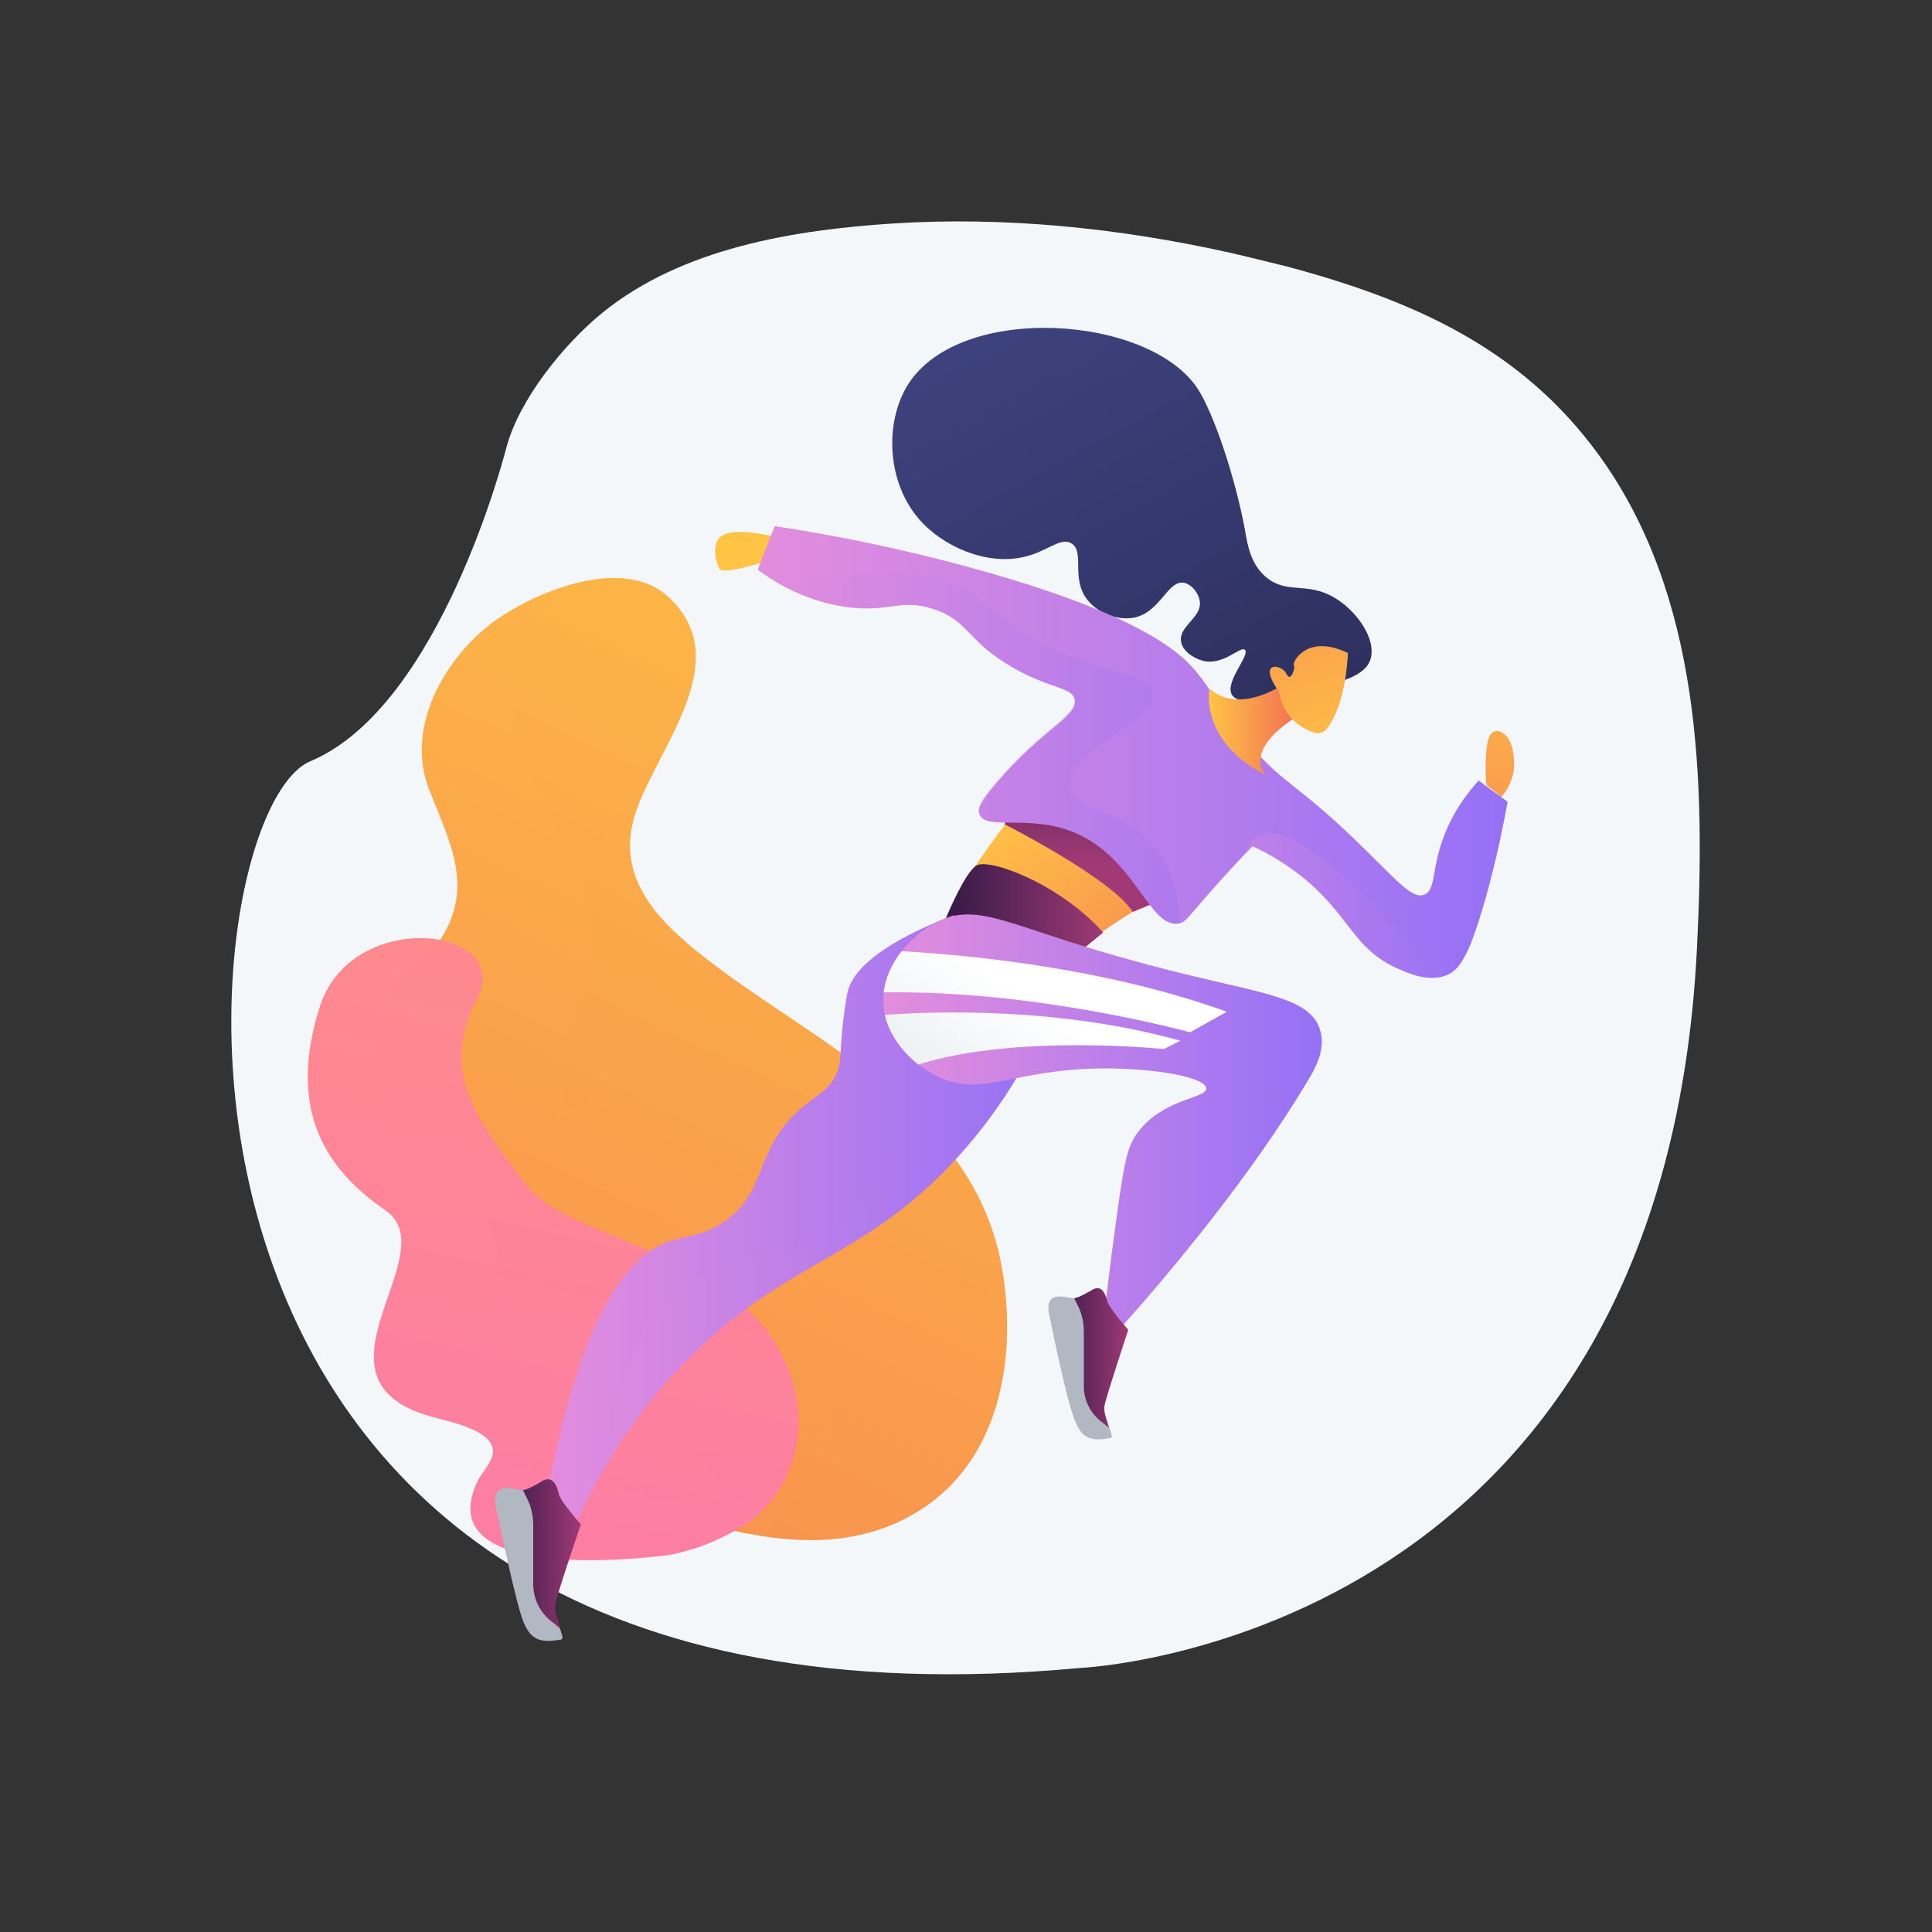 <svg width="240" height="240" viewBox="0 0 240 240" fill="none" xmlns="http://www.w3.org/2000/svg">
<rect x="0" y="0" width="240" height="240" fill="#333333" stroke="none"/>
<path d="M152.64 31.36C138.96 28.32 124.8 26.88 110.96 27.76C98.64 28.56 84.72 30.8 74.8 38.88C70.08 42.72 64.48 49.6 62.88 55.68C62.88 55.68 54.8 87.76 38.56 94.56C22.32 101.44 11.04 218.64 134.16 207.2C134.16 207.2 206.48 204.24 210.8 117.84C211.84 96.96 211.28 74 198.64 56.56C188.96 43.2 175.44 37.28 159.92 33.12C157.6 32.56 155.12 31.92 152.64 31.36Z" fill="#F4F7FA"/>
<path d="M115.12 187.04C108.8 191.44 101.6 191.92 94.56 190.8C93.76 190.64 93.04 190.56 92.24 190.4C88.96 189.68 85.68 188.72 82.56 187.6C73.84 184.64 63.68 180 64.08 168.96C64.24 163.68 69.44 162.16 70 157.6C70.72 151.92 61.84 147.76 57.92 145.44C51.76 141.92 46.56 139.36 47.2 130.96C47.6 124.96 51.84 121.28 54.8 116.56C58.96 110 55.76 104.4 53.28 98C50.16 89.92 55.76 80.8 62.4 76.48C63.2 76 64.08 75.44 65.04 74.96C70.48 72.16 78.48 69.92 83.04 74.16C92 82.4 80.64 93.92 78.64 102.08C76.72 109.76 82.48 115.04 88.08 119.36C102.16 130.16 121.12 138.16 124.48 157.6C126.32 168.16 124.4 180.56 115.12 187.04Z" fill="url(#paint0_linear)"/>
<path opacity="0.3" d="M115.12 187.04C108.8 191.44 101.6 191.92 94.56 190.8C98.8 186.88 110.88 173.6 99.04 157.28C94.8 151.44 88.64 148 81.84 145.84C77.76 144.56 72.88 142.72 70.96 138.48C68.8 133.68 71.2 128.24 72.32 123.52C73.52 118.24 74.08 112.8 71.36 107.92C66.56 99.12 59.92 84.48 64.96 74.96C70.4 72.16 78.4 69.92 82.96 74.16C91.92 82.4 80.56 93.92 78.56 102.08C76.64 109.76 82.4 115.04 88 119.36C102.08 130.16 121.04 138.16 124.4 157.6C126.32 168.16 124.4 180.56 115.12 187.04Z" fill="url(#paint1_linear)"/>
<path d="M93.36 188.8C92.08 189.76 90.48 190.64 88.72 191.44C87.76 191.84 86.8 192.24 85.84 192.48C84.56 192.88 83.28 193.2 82.16 193.28C76.24 194 53.6 195.76 59.36 183.92C59.92 182.8 61.52 181.28 61.2 179.92C60.72 177.52 55.6 176.56 53.68 176C36.88 171.44 55.68 155.68 47.84 150.32C40 144.96 35.76 137.36 39.76 124.96C42 118.08 49.28 115.84 54.48 116.72C58.56 117.44 61.36 120.24 59.2 124.24C54.32 133.28 59.52 139.36 65.28 147.12C71.04 154.88 94.72 155.12 98.72 172.8C100.16 178.64 98.08 185.28 93.36 188.8Z" fill="url(#paint2_linear)"/>
<path opacity="0.3" d="M93.36 188.8C92.08 189.76 90.48 190.64 88.72 191.44C91.36 183.76 88.64 179.68 75.44 176.64C60.8 173.36 61.04 166.56 61.6 156.72C62.08 146.88 51.76 149.44 47.2 135.04C44.16 125.36 50.24 119.52 54.56 116.72C58.64 117.44 61.44 120.24 59.28 124.24C54.4 133.28 59.6 139.36 65.36 147.12C71.12 154.88 94.8 155.12 98.8 172.8C100.16 178.64 98.08 185.28 93.36 188.8Z" fill="url(#paint3_linear)"/>
<path d="M161.12 86.08C158.08 86.8 153.92 87.76 153.04 86.32C152.08 84.72 155.36 81.36 154.64 80.72C154.08 80.24 152.24 82.48 149.76 82.16C148.48 81.92 146.88 80.96 146.72 79.68C146.4 77.76 149.36 76.72 149.04 74.64C148.88 73.68 148.08 72.64 147.12 72.4C145.04 72 144.16 76.08 140.88 76.72C138.8 77.12 136.4 76.16 135.12 74.56C132.96 71.92 134.8 68.56 133.12 67.52C131.76 66.64 130.08 68.56 127.12 69.2C122.56 70.24 117.12 67.92 114.16 64.48C110.08 59.76 109.92 52.32 112.8 47.76C119.28 37.52 142.8 39.12 148.8 48.32C150.72 51.28 153.36 58.96 154.64 65.76C154.96 67.68 155.36 70.16 157.36 71.76C159.92 73.84 162.4 72.24 165.76 74.24C168.48 75.84 171.04 79.36 170.24 81.92C169.52 84.08 166.48 84.8 161.12 86.08Z" fill="url(#paint4_linear)"/>
<path d="M128.32 97.68C128.4 98.24 120 107.84 118.64 112.4L134.72 117.28C134.72 117.28 144.72 110 147.84 110L128.32 97.68Z" fill="url(#paint5_linear)"/>
<path d="M128.4 96.32C128.08 96.32 125.04 101.2 124.8 102.4C124.8 102.4 138.08 109.12 140.72 113.28L150.24 109.36C150.24 109.36 134.4 96.16 128.4 96.32Z" fill="url(#paint6_linear)"/>
<path d="M117.36 114.4C117.36 114.4 119.76 108.48 121.28 107.52C122.8 106.56 131.52 109.68 137.04 115.84L134.4 118L117.36 114.4Z" fill="url(#paint7_linear)"/>
<path d="M96.72 66.8C96.72 66.8 92.8 65.68 90.4 66.24C88.08 66.8 88.88 69.76 89.36 70.64C89.76 71.52 95.52 69.6 95.52 69.6L96.72 66.8Z" fill="url(#paint8_linear)"/>
<path d="M184.64 97.52C184.48 95.68 184.56 94.24 184.64 93.2C184.8 91.68 185.12 91.04 185.6 90.88C186 90.72 186.4 90.88 186.48 90.96C187.84 91.52 188.16 93.84 188.08 95.36C187.92 97.12 187.04 98.4 186.48 99.04C185.92 98.48 185.28 98 184.64 97.52Z" fill="url(#paint9_linear)"/>
<path d="M96.24 65.36C95.52 67.2 94.8 68.96 94.16 70.8C96.64 72.64 100.48 74.8 105.36 75.44C110.48 76.08 112 74.32 116 75.68C120.4 77.12 120.08 79.68 126 83.04C130.72 85.68 133.28 85.36 133.52 86.96C133.84 89.04 129.6 90.48 123.92 97.12C121.76 99.6 121.44 100.48 121.68 101.12C122.4 103.28 127.84 101.04 133.52 103.44C141.12 106.64 142.8 115.44 146.48 114.72C147.2 114.56 147.44 114.16 149.92 111.28C152.24 108.64 154.24 106.48 155.6 105.12C157.52 106 159.92 107.36 162.4 109.44C167.68 114 168.24 117.76 173.28 120.16C174.88 120.88 177.44 122.08 179.76 121.12C181.2 120.48 182.56 119.04 184.96 110.08C186.08 105.84 186.8 102.24 187.28 99.6C186.08 98.72 184.88 97.84 183.68 96.96C182.24 98.56 180.32 101.04 179.12 104.56C177.84 108.32 178.32 110.56 176.96 111.12C175.36 111.84 173.2 108.96 168 104C160.96 97.28 159.6 97.52 155.12 92.4C150.96 87.68 151.12 86.4 148.4 83.2C146.8 81.36 141.92 76.16 118.96 70.08C113.52 68.64 105.76 66.8 96.24 65.36Z" fill="url(#paint10_linear)"/>
<path opacity="0.3" d="M132.96 97.6C132.32 93.2 143.92 89.68 143.2 86C142.8 84 139.36 84 133.6 81.84C123.12 77.92 124.16 74.08 116.48 72C108.24 69.76 104.24 73.52 98.24 69.84C97.12 69.12 96.16 68.32 95.36 67.52C94.96 68.56 94.56 69.68 94.08 70.72C96.56 72.56 100.4 74.72 105.28 75.36C110.4 76 111.92 74.24 115.92 75.6C120.32 77.04 120 79.6 125.92 82.96C130.64 85.6 133.2 85.28 133.44 86.88C133.76 88.96 129.52 90.4 123.84 97.04C121.68 99.52 121.36 100.4 121.6 101.04C122.32 103.2 127.76 100.96 133.44 103.36C141.04 106.56 142.72 115.36 146.4 114.64C146.48 114.64 146.56 114.64 146.56 114.56C146.48 111.6 145.76 108.32 143.68 105.6C139.76 100.48 133.44 100.8 132.96 97.6Z" fill="url(#paint11_linear)"/>
<path opacity="0.3" d="M178.24 119.2C175.2 119.12 174.32 115.12 167.52 109.36C164.8 107.04 158.96 102.08 156.08 103.92C155.84 104.08 155.12 104.56 154.72 106C155.04 105.68 155.28 105.36 155.6 105.12C157.52 106 159.92 107.36 162.4 109.44C167.68 114 168.24 117.76 173.28 120.16C174.88 120.88 177.44 122.08 179.76 121.12C180.72 120.72 181.68 119.92 183.04 116.48C181.04 118.64 179.44 119.2 178.24 119.2Z" fill="url(#paint12_linear)"/>
<path d="M160 84.64C160 84.64 154.16 89.04 150.24 85.52C150.24 85.52 148.88 92 157.28 96.32C157.28 96.32 154.16 93.44 161.04 89.04L160 84.64Z" fill="url(#paint13_linear)"/>
<path d="M167.44 81.12C167.44 81.12 167.28 87.44 164.8 90.56C164.48 90.96 163.84 91.2 163.36 91.04C162 90.64 159.44 89.36 158.88 85.92C158.88 85.92 157.52 84.08 157.76 83.28C157.92 82.48 159.36 82.8 159.84 83.76C160.32 84.8 160.96 82.96 160.72 82.64C160.48 82.32 162.32 78.64 167.44 81.12Z" fill="url(#paint14_linear)"/>
<path d="M118.48 113.68C107.04 118.08 105.6 121.84 105.28 123.28C105.2 123.52 104.96 125.12 104.72 127.04C104.32 130.88 104.48 131.68 104.08 132.96C103.28 135.28 101.6 135.92 99.52 137.68C93.6 142.8 95.44 147.92 90.08 151.68C87.52 153.44 85.44 153.52 83.76 154C78.48 155.44 72.16 162.4 67.76 186.64C68.88 187.84 69.92 189.12 71.04 190.32C76.64 177.76 83.52 170.24 88.72 165.76C99.2 156.64 107.44 155.6 117.52 145.28C124.32 138.32 128.16 131.04 130.24 126.16C126.32 122.08 122.4 117.84 118.48 113.68Z" fill="url(#paint15_linear)"/>
<path opacity="0.3" d="M122.72 118.24C114.72 119.36 111.92 122.08 110.88 124.32C109.28 127.84 111.76 130.4 111.12 137.52C110.96 138.88 110.32 145.52 106.64 150.24C101.12 157.2 92.96 154.8 86.32 158.64C81.84 161.2 77.2 167.12 75.68 181.36C80.16 174 84.88 169.04 88.64 165.76C99.12 156.64 107.36 155.6 117.44 145.28C124.24 138.32 128.08 131.04 130.16 126.16C127.76 123.52 125.2 120.88 122.72 118.24Z" fill="url(#paint16_linear)"/>
<path d="M116.32 114.56C112.8 116.4 109.44 120.48 109.76 124.88C110 128.96 113.36 132.24 116.56 133.76C122.08 136.4 125.68 132.8 137.12 132.72C143.76 132.72 149.76 133.84 149.84 135.2C149.92 136.48 144.56 136.4 141.36 140.64C140.16 142.24 139.76 143.76 138.88 150C138.4 153.36 137.84 157.6 137.28 162.48C138 163.28 138.72 164.08 139.36 164.8C145.76 157.6 155.36 146.08 162.32 134.48C163.36 132.8 164.72 130.4 164 128C162.64 123.28 155.12 123.44 140 119.12C125.44 115.12 121.52 111.92 116.32 114.56Z" fill="url(#paint17_linear)"/>
<path d="M147.84 128.24L152.4 125.68C138 120.48 121.76 118.72 112 118.16C110.8 119.68 110 121.44 109.76 123.28C128.8 122.96 147.84 128.24 147.84 128.24Z" fill="url(#paint18_linear)"/>
<path d="M144.56 130.32L146.64 129.28C131.68 125.12 116.24 125.6 109.92 126.08C110.48 128.56 112.16 130.72 114.08 132.24C126.24 128.4 144.56 130.32 144.56 130.32Z" fill="url(#paint19_linear)"/>
<path d="M67.2 184.08C67.2 184.08 65.52 185.12 64.88 185.12C64.24 185.12 61.84 184.64 62.16 186.88C62.48 189.12 64.32 198.56 65.28 200.88C66.24 203.2 66.96 203.84 69.36 203.44C70.4 203.28 68.72 200.72 68.96 199.36C69.2 198 72.16 189.36 72.16 189.36C72.16 189.36 69.68 186.56 69.44 185.68C69.28 184.8 68.72 183.04 67.2 184.08Z" fill="url(#paint20_linear)"/>
<path d="M66.24 196.8V189.52C66.24 188.32 66 187.12 65.44 186.08L64.96 185.12C64.96 185.12 64.96 185.12 64.88 185.12C64.24 185.12 60.96 183.76 61.6 187.12C62.08 189.36 64.08 199.2 65.04 201.52C66 203.84 67.28 204.08 69.68 203.68C70.08 203.6 69.76 202.96 69.52 202.24L68.24 201.2C66.96 200.08 66.24 198.48 66.24 196.8Z" fill="#B2B8C1"/>
<path d="M135.52 160.32C135.52 160.32 133.92 161.28 133.36 161.28C132.72 161.28 130.56 160.88 130.8 162.96C131.04 165.04 132.8 173.92 133.76 176.08C134.64 178.24 135.28 178.88 137.6 178.48C138.56 178.32 136.96 176 137.2 174.64C137.44 173.36 140.16 165.2 140.16 165.2C140.16 165.2 137.84 162.56 137.6 161.76C137.36 160.96 136.96 159.36 135.52 160.32Z" fill="url(#paint21_linear)"/>
<path d="M134.64 172.24V165.44C134.64 164.32 134.4 163.2 133.92 162.24L133.44 161.28C133.44 161.28 133.44 161.28 133.36 161.28C132.72 161.28 129.68 160.08 130.32 163.2C130.72 165.28 132.64 174.56 133.6 176.64C134.48 178.8 135.68 179.04 137.92 178.64C138.32 178.56 138 177.92 137.76 177.36L136.56 176.4C135.36 175.36 134.64 173.84 134.64 172.24Z" fill="#B2B8C1"/>
<defs>
<linearGradient id="paint0_linear" x1="129.298" y1="45.906" x2="16.368" y2="282.893" gradientUnits="userSpaceOnUse">
<stop stop-color="#FFC444"/>
<stop offset="0.996" stop-color="#F36F56"/>
</linearGradient>
<linearGradient id="paint1_linear" x1="131.088" y1="48.095" x2="21.184" y2="278.731" gradientUnits="userSpaceOnUse">
<stop stop-color="#FFC444"/>
<stop offset="0.996" stop-color="#F36F56"/>
</linearGradient>
<linearGradient id="paint2_linear" x1="83.053" y1="90.972" x2="43.059" y2="269.648" gradientUnits="userSpaceOnUse">
<stop stop-color="#FF9085"/>
<stop offset="1" stop-color="#FB6FBB"/>
</linearGradient>
<linearGradient id="paint3_linear" x1="85.965" y1="94.662" x2="49.746" y2="256.468" gradientUnits="userSpaceOnUse">
<stop stop-color="#FF9085"/>
<stop offset="1" stop-color="#FB6FBB"/>
</linearGradient>
<linearGradient id="paint4_linear" x1="111.421" y1="15.271" x2="168.406" y2="120.525" gradientUnits="userSpaceOnUse">
<stop stop-color="#444B8C"/>
<stop offset="0.996" stop-color="#26264F"/>
</linearGradient>
<linearGradient id="paint5_linear" x1="125.316" y1="99.481" x2="148.554" y2="133.892" gradientUnits="userSpaceOnUse">
<stop stop-color="#FFC444"/>
<stop offset="0.996" stop-color="#F36F56"/>
</linearGradient>
<linearGradient id="paint6_linear" x1="137.284" y1="85.476" x2="137.582" y2="107.076" gradientUnits="userSpaceOnUse">
<stop stop-color="#311944"/>
<stop offset="1" stop-color="#A03976"/>
</linearGradient>
<linearGradient id="paint7_linear" x1="117.349" y1="112.701" x2="137.01" y2="112.701" gradientUnits="userSpaceOnUse">
<stop stop-color="#311944"/>
<stop offset="1" stop-color="#A03976"/>
</linearGradient>
<linearGradient id="paint8_linear" x1="92.66" y1="72.672" x2="91.319" y2="125.406" gradientUnits="userSpaceOnUse">
<stop stop-color="#FFC444"/>
<stop offset="0.996" stop-color="#F36F56"/>
</linearGradient>
<linearGradient id="paint9_linear" x1="186.815" y1="75.029" x2="185.472" y2="127.844" gradientUnits="userSpaceOnUse">
<stop stop-color="#FFC444"/>
<stop offset="0.996" stop-color="#F36F56"/>
</linearGradient>
<linearGradient id="paint10_linear" x1="94.137" y1="93.355" x2="187.311" y2="93.355" gradientUnits="userSpaceOnUse">
<stop offset="0.004" stop-color="#E38DDD"/>
<stop offset="1" stop-color="#9571F6"/>
</linearGradient>
<linearGradient id="paint11_linear" x1="94.137" y1="91.159" x2="146.61" y2="91.159" gradientUnits="userSpaceOnUse">
<stop offset="0.004" stop-color="#E38DDD"/>
<stop offset="1" stop-color="#9571F6"/>
</linearGradient>
<linearGradient id="paint12_linear" x1="154.718" y1="112.441" x2="182.999" y2="112.441" gradientUnits="userSpaceOnUse">
<stop offset="0.004" stop-color="#E38DDD"/>
<stop offset="1" stop-color="#9571F6"/>
</linearGradient>
<linearGradient id="paint13_linear" x1="150.197" y1="90.486" x2="161.085" y2="90.486" gradientUnits="userSpaceOnUse">
<stop stop-color="#FFC444"/>
<stop offset="0.996" stop-color="#F36F56"/>
</linearGradient>
<linearGradient id="paint14_linear" x1="168.222" y1="96.29" x2="150.57" y2="52.717" gradientUnits="userSpaceOnUse">
<stop stop-color="#FFC444"/>
<stop offset="0.996" stop-color="#F36F56"/>
</linearGradient>
<linearGradient id="paint15_linear" x1="67.762" y1="152.022" x2="130.216" y2="152.022" gradientUnits="userSpaceOnUse">
<stop offset="0.004" stop-color="#E38DDD"/>
<stop offset="1" stop-color="#9571F6"/>
</linearGradient>
<linearGradient id="paint16_linear" x1="75.687" y1="149.799" x2="130.216" y2="149.799" gradientUnits="userSpaceOnUse">
<stop offset="0.004" stop-color="#E38DDD"/>
<stop offset="1" stop-color="#9571F6"/>
</linearGradient>
<linearGradient id="paint17_linear" x1="109.693" y1="139.289" x2="164.184" y2="139.289" gradientUnits="userSpaceOnUse">
<stop offset="0.004" stop-color="#E38DDD"/>
<stop offset="1" stop-color="#9571F6"/>
</linearGradient>
<linearGradient id="paint18_linear" x1="112.31" y1="152.034" x2="130.037" y2="125.221" gradientUnits="userSpaceOnUse">
<stop offset="0.494" stop-color="#EBEFF2"/>
<stop offset="1" stop-color="white"/>
</linearGradient>
<linearGradient id="paint19_linear" x1="112.229" y1="151.981" x2="129.956" y2="125.167" gradientUnits="userSpaceOnUse">
<stop offset="0.494" stop-color="#EBEFF2"/>
<stop offset="1" stop-color="white"/>
</linearGradient>
<linearGradient id="paint20_linear" x1="62.136" y1="193.651" x2="72.19" y2="193.651" gradientUnits="userSpaceOnUse">
<stop stop-color="#311944"/>
<stop offset="1" stop-color="#A03976"/>
</linearGradient>
<linearGradient id="paint21_linear" x1="130.787" y1="169.319" x2="140.213" y2="169.319" gradientUnits="userSpaceOnUse">
<stop stop-color="#311944"/>
<stop offset="1" stop-color="#A03976"/>
</linearGradient>
</defs>
</svg>
